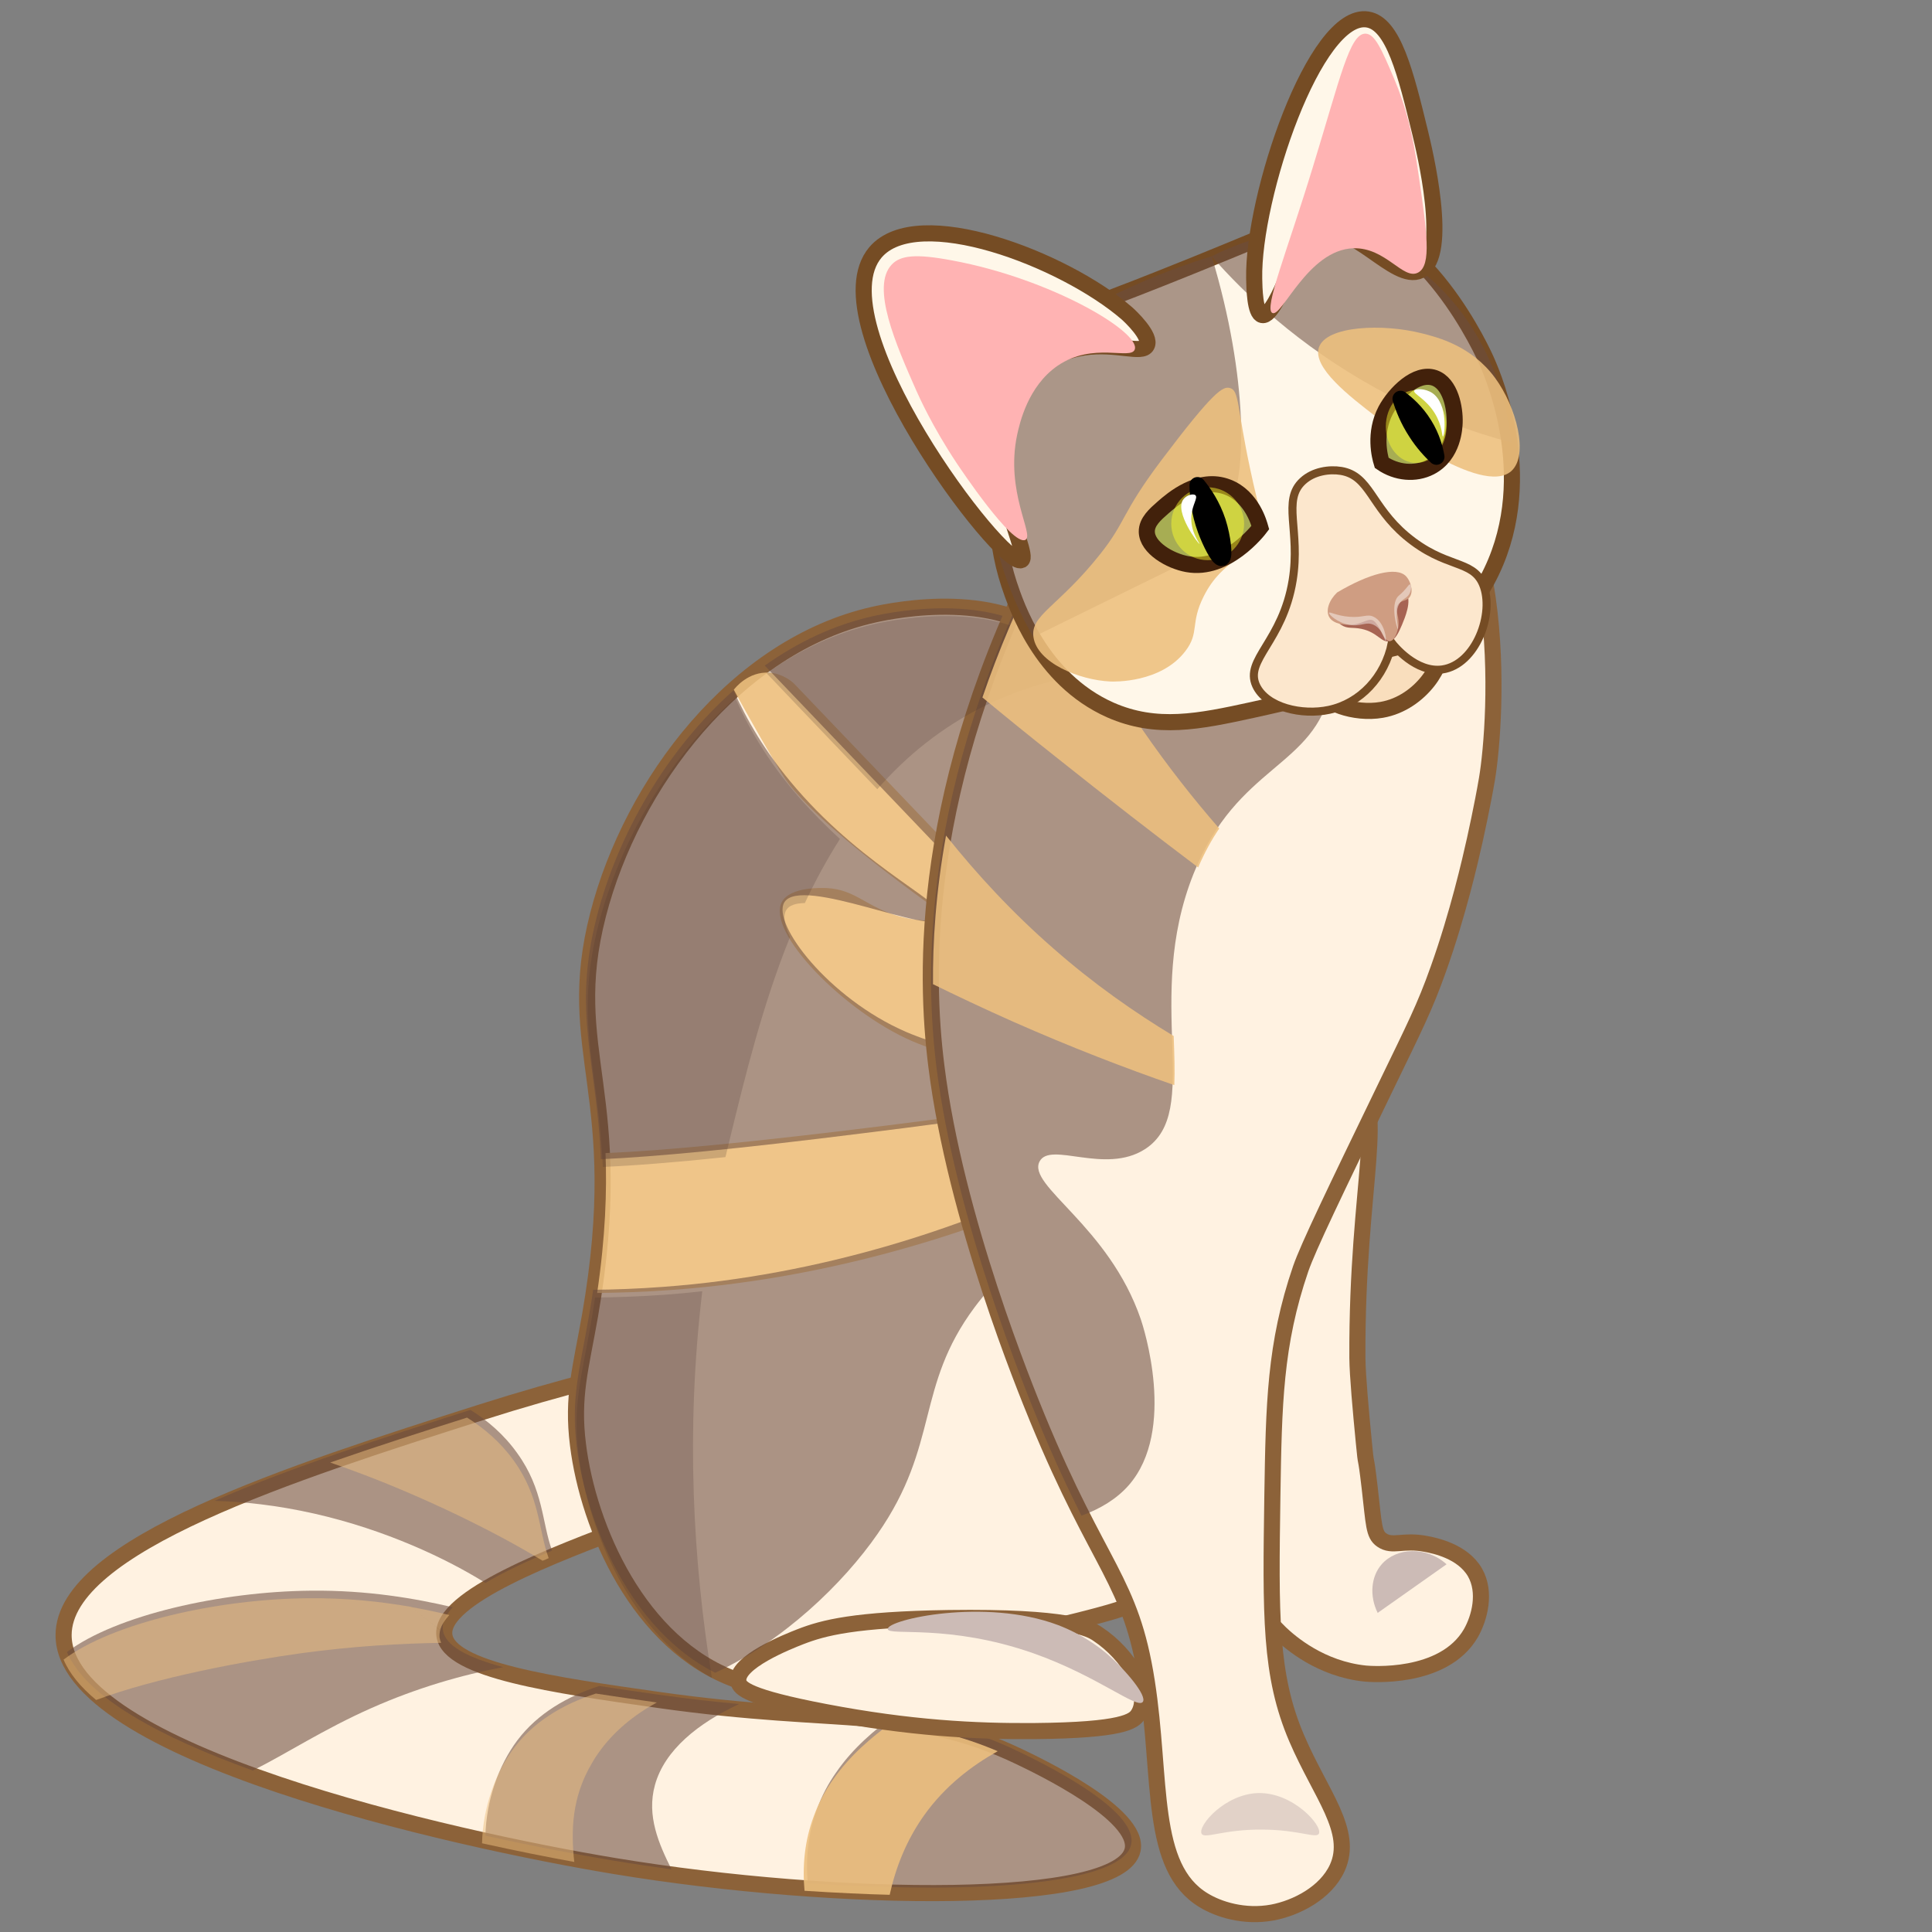 <svg width="120" height="120" viewBox="0 0 120 120" fill="none" xmlns="http://www.w3.org/2000/svg" xmlns:xlink="http://www.w3.org/1999/xlink">
	<rect x="0" y="0" width="120" height="120" fill="#808080" stroke="none"/>
	<desc>
			Created with Pixso.
	</desc>
	<defs>
		<clipPath id="clip88_170">
			<rect id="cat" width="120" height="120" fill="white" fill-opacity="0"/>
		</clipPath>
	</defs>
	<g clip-path="url(#clip88_170)">
		<path id="path" d="M54 82.45C48.37 83.14 39.85 84.55 29.86 87.73C18.19 91.45 3.96 95.98 3.95 101.56C3.95 108.85 28.14 114.24 38.16 115.9C52.13 118.21 69.63 118.39 70.35 114.89C70.81 112.69 64.48 109.67 63.31 109.11C56.58 105.89 52.37 107.21 40.93 105.59C34.45 104.67 27.86 103.74 27.6 101.56C27.32 99.23 34.47 96.54 39.17 94.77C45.74 92.3 51.47 91.12 55.52 90.5L54 82.45Z" fill="#FFF2E1" fill-opacity="1" fill-rule="nonzero"/>
		<path id="path" d="M54 82.45C48.37 83.14 39.85 84.55 29.86 87.73C18.19 91.45 3.96 95.98 3.95 101.56C3.95 108.85 28.14 114.24 38.16 115.9C52.13 118.21 69.63 118.39 70.35 114.89C70.81 112.69 64.48 109.67 63.31 109.11C56.58 105.89 52.37 107.21 40.93 105.59C34.45 104.67 27.86 103.74 27.6 101.56C27.32 99.23 34.47 96.54 39.17 94.77C45.74 92.3 51.47 91.12 55.52 90.5" stroke="#8C6239" stroke-opacity="1" stroke-width="1"/>
		<g opacity="0.57">
			<path id="path" d="M70.26 114.55C69.79 116.83 62.17 117.55 53.05 117.13C52.11 117.09 51.15 117.03 50.17 116.96C50.04 115.41 50.19 113.87 50.74 112.38C51.05 111.52 51.46 110.76 51.94 110.08C53 108.54 54.36 107.43 55.51 106.58C58.11 106.89 60.45 107.44 63.22 108.77C64.39 109.33 70.72 112.35 70.26 114.55Z" fill="#6B4B3E" fill-opacity="1" fill-rule="nonzero"/>
		</g>
		<g opacity="0.57">
			<path id="path" d="M34.29 96.31C32.78 96.95 31.32 97.62 30.15 98.32C27.74 96.81 23.95 95.02 19.55 94.02C17.17 93.48 15.08 93.27 13.32 93.22C18.04 91.15 23.87 89.28 29.22 87.57C30.28 88.23 31.3 89.1 32.12 90.25C33.77 92.53 33.65 94.56 34.29 96.31Z" fill="#6B4B3E" fill-opacity="1" fill-rule="nonzero"/>
		</g>
		<g opacity="0.57">
			<path id="path" d="M31.25 103.55C28.64 104.04 25.87 104.85 23.07 106.09C20.09 107.41 17.81 108.92 15.7 109.97C10.01 107.92 5.34 105.43 4.16 102.61C7.2 100.32 13.74 98.85 19.3 98.8C22.83 98.76 25.84 99.29 28.12 99.83C27.68 100.31 27.45 100.77 27.51 101.23C27.62 102.23 29.08 102.96 31.25 103.55Z" fill="#6B4B3E" fill-opacity="1" fill-rule="nonzero"/>
		</g>
		<g opacity="0.57">
			<path id="path" d="M40.68 110.87C40.15 112.78 40.92 114.53 41.71 116.11C40.49 115.94 39.26 115.76 38.07 115.56C35.95 115.21 33.18 114.69 30.15 114.02C30.2 111.83 30.97 109.65 32.13 108.1C33.41 106.4 35.26 105.36 37.22 104.72C38.4 104.9 39.62 105.08 40.84 105.25C42.71 105.52 44.39 105.7 45.91 105.84C43.38 107.02 41.28 108.69 40.68 110.87Z" fill="#6B4B3E" fill-opacity="1" fill-rule="nonzero"/>
		</g>
		<g opacity="0.88">
			<g opacity="0.57">
				<path id="path" d="M34.08 96.78C33.95 96.84 33.83 96.89 33.7 96.94C30.59 95.04 26.38 93.04 22.69 91.63C21.95 91.35 21.22 91.08 20.51 90.84C23.32 89.86 26.23 88.93 29.01 88.05C30.07 88.71 31.09 89.58 31.91 90.72C33.56 93.01 33.44 95.04 34.08 96.78Z" fill="#EDBF7E" fill-opacity="1" fill-rule="nonzero"/>
			</g>
			<g opacity="0.57">
				<path id="path" d="M27.4 102.04C24.88 102.08 21.96 102.24 18.67 102.69C15.16 103.18 9.71 104.19 5.97 105.59C5.01 104.79 4.31 103.95 3.95 103.08C7 100.79 13.53 99.32 19.09 99.27C21.49 99.24 23.65 99.48 25.5 99.8L27.34 101.25C27.3 101.4 27.29 101.55 27.3 101.7C27.32 101.82 27.35 101.93 27.4 102.04Z" fill="#EDBF7E" fill-opacity="1" fill-rule="nonzero"/>
			</g>
			<g opacity="0.57">
				<path id="path" d="M27.34 101.25L25.5 99.81C26.37 99.96 27.18 100.14 27.91 100.31C27.62 100.63 27.42 100.94 27.34 101.25Z" fill="#EDBF7E" fill-opacity="1" fill-rule="nonzero"/>
			</g>
			<g opacity="0.57">
				<path id="path" d="M40.8 105.74C39.36 106.53 38.09 107.56 37.14 108.92C37.01 109.1 36.89 109.29 36.78 109.49C35.5 111.63 35.46 113.74 35.67 115.65C33.97 115.34 32.02 114.95 29.94 114.49C29.99 112.3 30.76 110.12 31.92 108.58C32.53 107.76 33.28 107.09 34.11 106.55C35 105.96 35.99 105.52 37.01 105.19C38.19 105.37 39.41 105.55 40.63 105.72C40.69 105.73 40.74 105.74 40.8 105.74Z" fill="#EDBF7E" fill-opacity="1" fill-rule="nonzero"/>
			</g>
		</g>
		<g opacity="0.88">
			<path id="path" d="M61.97 108.77C60.38 109.66 58.72 110.9 57.4 112.75C56.29 114.31 55.63 116.01 55.26 117.69C54.47 117.67 53.66 117.64 52.84 117.6C51.9 117.56 50.94 117.5 49.97 117.44C49.83 115.89 49.98 114.34 50.53 112.85C50.84 111.99 51.25 111.23 51.73 110.55C52.8 109.01 54.16 107.9 55.3 107.05C57.57 107.32 59.64 107.78 61.97 108.77Z" fill="#EDBF7E" fill-opacity="1" fill-rule="nonzero"/>
		</g>
		<path id="path" d="M65.83 40.19C62.43 36.5 55.54 37.89 54.26 38.18C45.72 40.11 39.25 48.66 37.15 56.8C34.93 65.4 39.05 67.89 36.65 81.7C36.08 84.96 35.52 86.73 35.9 89.74C36.54 94.9 39.68 102.14 45.71 104.33C46.78 104.72 48.04 104.99 62.05 101.82C69.82 100.06 70.52 99.73 71.36 99.05C77.33 94.21 77.93 81.76 72.62 76.41C68.99 72.76 64.57 74.4 62.81 70.88C61.34 67.94 63.82 65.53 65.83 58.05C67.33 52.43 69.53 44.22 65.83 40.19Z" fill="#FFF2E1" fill-opacity="1" fill-rule="nonzero"/>
		<path id="path" d="M54.26 38.18C45.72 40.11 39.25 48.66 37.15 56.8C34.93 65.4 39.05 67.89 36.65 81.7C36.08 84.96 35.52 86.73 35.9 89.74C36.54 94.9 39.68 102.14 45.71 104.33C46.78 104.72 48.04 104.99 62.05 101.82C69.82 100.06 70.52 99.73 71.36 99.05C77.33 94.21 77.93 81.76 72.62 76.41C68.99 72.76 64.57 74.4 62.81 70.88C61.34 67.94 63.82 65.53 65.83 58.05C67.33 52.43 69.53 44.22 65.83 40.19C62.43 36.5 55.54 37.89 54.26 38.18Z" stroke="#8C6239" stroke-opacity="1" stroke-width="1"/>
		<g opacity="0.88">
			<path id="path" d="M68.06 73.07C61.76 76.1 52.36 79.35 41.74 80.12C40.02 80.25 38.48 80.29 37.09 80.31C37.61 76.78 37.7 73.98 37.61 71.62C41.22 71.47 46.7 70.95 55.21 69.89C58.8 69.44 61.82 69.03 64.35 68.67C64.37 69.3 64.51 69.9 64.82 70.53C65.55 71.98 66.7 72.61 68.06 73.07Z" fill="#EDBF7E" fill-opacity="1" fill-rule="nonzero"/>
		</g>
		<g opacity="0.88">
			<path id="path" d="M66.26 60.18C65.47 62.74 64.67 64.66 64.07 66.23C61.2 66.19 58.53 65.47 56.64 64.66C52.43 62.83 47.58 57.89 48.56 56.03C49.08 55.05 51.12 55.15 51.36 55.16C53.16 55.25 53.82 56.36 55.89 56.92C57.19 57.27 58.33 57.21 59.07 57.11C58.2 56.51 50.41 51.07 48.6 48.12C48.51 47.98 47.61 46.5 46.5 44.51C46.1 43.8 45.78 43.21 45.58 42.84C45.65 42.74 46.48 41.69 47.79 41.78C48.61 41.84 49.16 42.31 49.33 42.47L66.26 60.18Z" fill="#EDBF7E" fill-opacity="1" fill-rule="nonzero"/>
		</g>
		<path id="path" d="M45.87 104.47C45.62 103.26 49.02 101.93 49.71 101.66C51.15 101.1 53.07 100.59 58.94 100.5C66.37 100.4 67.68 101.15 68.19 101.5C70.11 102.77 71.54 105.17 70.69 106.49C70.42 106.91 69.76 107.47 64.26 107.52C60.57 107.55 56.51 107.34 51.23 106.33C46.46 105.42 45.95 104.87 45.87 104.47Z" fill="#FFF2E1" fill-opacity="1" fill-rule="nonzero"/>
		<path id="path" d="M49.71 101.66C51.15 101.1 53.07 100.59 58.94 100.5C66.37 100.4 67.68 101.15 68.19 101.5C70.11 102.77 71.54 105.17 70.69 106.49C70.42 106.91 69.76 107.47 64.26 107.52C60.57 107.55 56.51 107.34 51.23 106.33C46.46 105.42 45.95 104.87 45.87 104.47C45.62 103.26 49.02 101.93 49.71 101.66Z" stroke="#8C6239" stroke-opacity="1" stroke-width="1"/>
		<g opacity="0.88">
			<path id="path" d="M71.82 87.59C68.89 87.38 66.21 86.92 63.81 86.33C62.97 84.18 61.66 80.63 60.5 76.58C63.76 78.77 67.27 80.24 70.69 81.25C70.79 81.49 70.88 81.73 70.97 81.98C71.05 82.22 71.91 84.83 71.82 87.59Z" fill="#B76042" fill-opacity="1" fill-rule="nonzero"/>
		</g>
		<g opacity="0.57">
			<path id="path" d="M69.67 74.58C66.28 75.89 62.97 77.94 60.54 81.19C56.84 86.16 58.38 89.71 54.51 95.27C52.37 98.36 48.65 101.94 44.42 103.9C39.18 101.25 36.41 94.64 35.82 89.84C35.45 86.82 36.01 85.06 36.57 81.79C36.67 81.21 36.77 80.65 36.84 80.11C38.14 80.1 39.58 80.05 41.18 79.93C51.09 79.21 59.87 76.18 65.75 73.35C66.93 73.74 68.3 73.99 69.67 74.58Z" fill="#6B4B3E" fill-opacity="1" fill-rule="nonzero"/>
		</g>
		<g opacity="0.57">
			<path id="path" d="M63.2 65.56C62.64 67.04 62.26 68.18 62.29 69.24C59.92 69.57 57.1 69.96 53.75 70.37C45.81 71.37 40.69 71.85 37.32 72C37.08 65.96 35.52 62.93 37.08 56.89C38.39 51.81 41.4 46.57 45.56 42.88C46.33 44.59 47.46 46.67 49.48 49C53.91 54.11 58.94 56.16 58.53 57.05C58 58.19 49.77 54.35 48.72 56.04C47.91 57.35 51.47 62.01 56.27 64.09C58.03 64.85 60.52 65.52 63.2 65.56Z" fill="#6B4B3E" fill-opacity="1" fill-rule="nonzero"/>
		</g>
		<g opacity="0.57">
			<path id="path" d="M65.75 58.15C65.58 58.77 65.41 59.36 65.24 59.91L49.44 43.37L47.5 41.34C49.53 39.9 51.77 38.82 54.18 38.28C55.46 37.99 62.35 36.6 65.75 40.29C66.34 40.93 66.78 41.68 67.09 42.5C68.77 46.86 67.02 53.42 65.75 58.15Z" fill="#6B4B3E" fill-opacity="1" fill-rule="nonzero"/>
		</g>
		<path id="path" d="M83.94 66.85C86.28 68.58 84.26 73.28 84.31 84.33C84.32 85.44 84.52 87.62 84.71 89.58C84.88 91.38 84.79 89.99 85.07 92.38C85.34 94.72 85.32 95.3 85.82 95.65C86.5 96.12 87.11 95.61 88.59 95.9C89.1 96 90.84 96.34 91.61 97.66C92.32 98.9 91.9 100.49 91.36 101.44C89.66 104.37 85.04 103.97 84.82 103.95C82.03 103.67 80.13 102.01 79.53 101.44C75.84 97.91 77.4 93.72 76.01 82.07C75.06 74.14 73.82 71.74 75.76 69.24C77.73 66.71 81.96 65.4 83.94 66.85Z" fill="#FFF2E1" fill-opacity="1" fill-rule="nonzero"/>
		<path id="path" d="M84.31 84.33C84.32 85.44 84.52 87.62 84.71 89.58C84.88 91.38 84.79 89.99 85.07 92.38C85.34 94.72 85.32 95.3 85.82 95.65C86.5 96.12 87.11 95.61 88.59 95.9C89.1 96 90.84 96.34 91.61 97.66C92.32 98.9 91.9 100.49 91.36 101.44C89.66 104.37 85.04 103.97 84.82 103.95C82.03 103.67 80.13 102.01 79.53 101.44C75.84 97.91 77.4 93.72 76.01 82.07C75.06 74.14 73.82 71.74 75.76 69.24C77.73 66.71 81.96 65.4 83.94 66.85C86.28 68.58 84.26 73.28 84.31 84.33Z" stroke="#8C6239" stroke-opacity="1" stroke-width="1"/>
		<path id="path" d="M85.82 25.48C80.16 22.72 71.04 25.81 64.95 33.78C57.1 48.88 57.44 60.52 58.16 66.22C59.34 75.7 63.72 86.34 64.44 88.1C68.31 97.49 70.24 98.1 71.23 104.45C72.18 110.52 71.37 115.99 74.76 118.03C75.69 118.6 77.29 119.11 79.03 118.79C80.52 118.51 82.35 117.57 83.06 116.02C84.1 113.73 82.04 111.47 80.54 107.97C78.86 104.05 78.92 100.33 79.03 92.88C79.12 87.23 79.18 83.5 80.79 78.8C81.26 77.45 82.86 74.13 86.08 67.48C87.84 63.84 88.49 62.59 89.34 60.19C90.56 56.77 91.32 53.44 91.61 52.14C91.61 52.14 92.08 50.03 92.36 48.37C92.94 44.93 94.07 29.5 85.82 25.48Z" fill="#FFF2E1" fill-opacity="1" fill-rule="nonzero"/>
		<path id="path" d="M64.95 33.78C57.1 48.88 57.44 60.52 58.16 66.22C59.34 75.7 63.72 86.34 64.44 88.1C68.31 97.49 70.24 98.1 71.23 104.45C72.18 110.52 71.37 115.99 74.76 118.03C75.69 118.6 77.29 119.11 79.03 118.79C80.52 118.51 82.35 117.57 83.06 116.02C84.1 113.73 82.04 111.47 80.54 107.97C78.86 104.05 78.92 100.33 79.03 92.88C79.12 87.23 79.18 83.5 80.79 78.8C81.26 77.45 82.86 74.13 86.08 67.48C87.84 63.84 88.49 62.59 89.34 60.19C90.56 56.77 91.32 53.44 91.61 52.14C91.61 52.14 92.08 50.03 92.36 48.37C92.94 44.93 94.07 29.5 85.82 25.48C80.16 22.72 71.04 25.81 64.95 33.78Z" stroke="#8C6239" stroke-opacity="1" stroke-width="1"/>
		<g opacity="0.57">
			<path id="path" d="M82.68 42.71C81.66 47.71 76.85 47.45 74.13 54.28C70.99 62.15 74.76 69.04 71.11 71.38C68.63 72.97 65.24 70.87 64.57 72.14C63.77 73.65 68.87 76.13 70.86 81.95C70.99 82.33 73.12 88.82 70.1 92.26C69.36 93.1 68.34 93.72 67.17 94.14C66.4 92.6 65.5 90.72 64.46 88.2C63.74 86.43 59.36 75.8 58.17 66.32C57.46 60.61 57.12 48.97 64.96 33.87C67.7 30.29 71.04 27.7 74.41 26.18C79.43 29.63 83.8 37.2 82.68 42.71Z" fill="#6B4B3E" fill-opacity="1" fill-rule="nonzero"/>
		</g>
		<g opacity="0.88">
			<path id="path" d="M72.94 67.4C69.88 66.34 66.48 65.03 62.93 63.46C61.06 62.63 59.4 61.84 57.95 61.13C57.93 58.53 58.12 55.43 58.76 51.9C60.67 54.3 62.91 56.72 65.45 58.93C67.93 61.11 70.48 62.89 72.9 64.35C72.94 65.46 72.98 66.48 72.94 67.4Z" fill="#EDBF7E" fill-opacity="1" fill-rule="nonzero"/>
		</g>
		<g opacity="0.38">
			<g opacity="0.57">
				<path id="path" d="M52.17 52.11C51.36 53.38 50.64 54.71 49.99 56.09C49.44 56.1 49.02 56.22 48.84 56.52C48.62 56.88 48.72 57.47 49.07 58.2C47.36 62.42 46.28 66.86 45.33 70.75C45.24 71.13 45.15 71.5 45.06 71.87C41.82 72.21 39.35 72.4 37.44 72.48C37.2 66.44 35.63 63.41 37.19 57.37C38.5 52.29 41.52 47.05 45.67 43.36C46.44 45.07 47.58 47.16 49.59 49.48C50.45 50.46 51.32 51.33 52.17 52.11Z" fill="#49352E" fill-opacity="1" fill-rule="nonzero"/>
			</g>
			<g opacity="0.57">
				<path id="path" d="M66.74 42C64.98 42.33 63.08 42.9 61.17 43.84C58.5 45.16 56.31 46.94 54.49 49.02L49.56 43.86L47.62 41.82C49.64 40.38 51.88 39.31 54.3 38.76C55.58 38.47 62.47 37.08 65.87 40.78C66.21 41.15 66.5 41.56 66.74 42Z" fill="#49352E" fill-opacity="1" fill-rule="nonzero"/>
			</g>
			<g opacity="0.57">
				<path id="path" d="M44.22 104.22C39.19 101.46 36.52 95.02 35.93 90.32C35.56 87.31 36.12 85.54 36.69 82.27C36.79 81.69 36.88 81.13 36.96 80.59C38.26 80.58 39.69 80.53 41.29 80.42C42.08 80.36 42.85 80.29 43.62 80.2C42.58 88.91 43.05 97.05 44.22 104.22Z" fill="#49352E" fill-opacity="1" fill-rule="nonzero"/>
			</g>
		</g>
		<g opacity="0.88">
			<path id="path" d="M75.73 51.46C75.26 52.15 74.82 52.95 74.42 53.88C71.73 51.85 68.76 49.55 65.7 47.11C63.93 45.71 62.38 44.45 61.02 43.32C61.99 40.48 63.26 37.45 64.89 34.27C66.4 37.78 68.37 41.55 70.98 45.35C72.54 47.61 74.15 49.65 75.73 51.46Z" fill="#EDBF7E" fill-opacity="1" fill-rule="nonzero"/>
		</g>
		<path id="path" d="M82.55 13.41C81.35 13.35 81.04 13.68 74.25 16.43C67.87 19.01 68.09 18.75 67.46 19.2C62.85 22.47 60.62 30.04 62.68 36.3C63.1 37.55 64.62 42.17 68.97 44.1C71.84 45.36 74.47 44.82 77.77 44.1C83.36 42.86 89.39 41.54 92.36 36.05C95.61 30.04 92.81 23.51 92.36 22.47C92.19 22.07 88.47 13.68 82.55 13.41Z" fill="#FFF7E9" fill-opacity="1" fill-rule="nonzero"/>
		<path id="path" d="M74.25 16.43C67.87 19.01 68.09 18.75 67.46 19.2C62.85 22.47 60.62 30.04 62.68 36.3C63.1 37.55 64.62 42.17 68.97 44.1C71.84 45.36 74.47 44.82 77.77 44.1C83.36 42.86 89.39 41.54 92.36 36.05C95.61 30.04 92.81 23.51 92.36 22.47C92.19 22.07 88.47 13.68 82.55 13.41C81.35 13.35 81.04 13.68 74.25 16.43Z" stroke="#754C24" stroke-opacity="1" stroke-width="1"/>
		<path id="path" d="M82.05 42.83C82.09 43.63 84.11 44.39 85.82 44.09C88.31 43.66 89.81 41.04 89.34 40.32C88.61 39.18 81.97 41.37 82.05 42.83Z" fill="#F9DEBD" fill-opacity="1" fill-rule="nonzero"/>
		<path id="path" d="M85.82 44.09C88.31 43.66 89.81 41.04 89.34 40.32C88.61 39.18 81.97 41.37 82.05 42.83C82.09 43.63 84.11 44.39 85.82 44.09Z" stroke="#754C24" stroke-opacity="1" stroke-width="1"/>
		<path id="path" d="M80.92 29.88C79.61 31.08 80.79 32.94 80.29 36.04C79.67 39.85 77.28 40.97 78.02 42.58C78.66 43.95 80.88 44.45 82.55 44.09C84.48 43.68 86.02 42.06 86.45 39.94C86.58 40.11 87.95 41.81 89.59 41.58C91.67 41.28 92.86 38.09 92.11 36.29C91.45 34.73 89.79 35.35 87.33 33.28C85.15 31.44 85.08 29.55 83.3 29.25C82.56 29.13 81.58 29.27 80.92 29.88Z" fill="#FCE7CD" fill-opacity="1" fill-rule="nonzero"/>
		<path id="path" d="M80.29 36.04C79.67 39.85 77.28 40.97 78.02 42.58C78.66 43.95 80.88 44.45 82.55 44.09C84.48 43.68 86.02 42.06 86.45 39.94C86.58 40.11 87.95 41.81 89.59 41.58C91.67 41.28 92.86 38.09 92.11 36.29C91.45 34.73 89.79 35.35 87.33 33.28C85.15 31.44 85.08 29.55 83.3 29.25C82.56 29.13 81.58 29.27 80.92 29.88C79.61 31.08 80.79 32.94 80.29 36.04Z" stroke="#754C24" stroke-opacity="1" stroke-width="0.5"/>
		<g opacity="0.57">
			<path id="path" d="M76.39 31.39C75.7 32.6 74.8 33.58 74.8 33.58C74.19 34.24 73.5 34.83 72.76 35.35C69.9 36.76 67.05 38.16 64.19 39.56C63.85 39.01 59.31 31.47 62.68 24.72C63.6 22.89 65.72 20.16 68.47 18.69C68.81 18.5 69.28 18.28 69.47 18.18C71.85 17.04 73.87 16.34 75.26 15.92C77.56 23.55 77.4 29.61 76.39 31.39Z" fill="#6B4B3E" fill-opacity="1" fill-rule="nonzero"/>
		</g>
		<g opacity="0.57">
			<path id="path" d="M93.87 27.49C91.5 26.86 88.57 25.82 85.44 24.1C80.66 21.46 77.34 18.29 75.26 15.92C76.54 15.26 79.9 13.75 83.81 14.67C89.07 15.9 93.18 21.02 93.87 27.49Z" fill="#6B4B3E" fill-opacity="1" fill-rule="nonzero"/>
		</g>
		<path id="path" d="M79.91 17.31C79.58 18.11 78.88 19.67 78.4 19.57C77.94 19.48 77.91 17.87 77.9 17.31C77.8 12.23 81.68 0.71 84.94 1.21C86.55 1.46 87.31 4.55 88.21 8.25C88.45 9.24 90.07 15.89 88.21 16.8C86.63 17.57 83.93 13.55 81.92 14.54C81.41 14.79 80.66 15.5 79.91 17.31Z" fill="#FFF7E9" fill-opacity="1" fill-rule="nonzero"/>
		<path id="path" d="M78.4 19.57C77.94 19.48 77.91 17.87 77.9 17.31C77.8 12.23 81.68 0.71 84.94 1.21C86.55 1.46 87.31 4.55 88.21 8.25C88.45 9.24 90.07 15.89 88.21 16.8C86.63 17.57 83.93 13.55 81.92 14.54C81.41 14.79 80.66 15.5 79.91 17.31C79.58 18.11 78.88 19.67 78.4 19.57Z" stroke="#754C24" stroke-opacity="1" stroke-width="1"/>
		<path id="path" d="M71.23 21.46C71.53 20.9 70.21 19.65 69.98 19.45C66.07 16.08 56.99 12.62 54.38 15.67C50.65 20.05 62.26 35.35 63.44 34.79C64.13 34.46 60.06 27.46 62.94 23.97C63.7 23.04 65.37 21.87 67.34 21.58C69.33 21.29 70.94 22.02 71.23 21.46Z" fill="#FFF7E9" fill-opacity="1" fill-rule="nonzero"/>
		<path id="path" d="M69.98 19.45C66.07 16.08 56.99 12.62 54.38 15.67C50.65 20.05 62.26 35.35 63.44 34.79C64.13 34.46 60.06 27.46 62.94 23.97C63.7 23.04 65.37 21.87 67.34 21.58C69.33 21.29 70.94 22.02 71.23 21.46C71.53 20.9 70.21 19.65 69.98 19.45Z" stroke="#754C24" stroke-opacity="1" stroke-width="1"/>
		<path id="path" d="M79.03 19.44C78.48 19.18 79.95 15.6 81.54 10.39C83.25 4.82 83.83 2.08 84.81 2.09C85.4 2.1 85.82 3.08 86.58 4.86C87.34 6.65 87.75 8.35 88.08 10.64C88.64 14.44 88.93 16.48 88.08 16.93C87.15 17.42 86.08 15.36 84.06 15.42C81.24 15.51 79.62 19.73 79.03 19.44Z" fill="#FFB3B3" fill-opacity="1" fill-rule="nonzero"/>
		<path id="path" d="M70.48 21.71C70.87 20.64 65.31 17.32 59.16 16.18C56.85 15.74 55.92 15.87 55.39 16.43C54.07 17.81 55.66 21.42 56.9 24.23C57.08 24.63 57.88 26.44 59.41 28.75C59.62 29.06 62.87 33.95 63.69 33.53C64.26 33.23 62.42 30.56 63.18 26.99C63.33 26.32 63.83 23.99 65.7 22.71C67.9 21.22 70.23 22.38 70.48 21.71Z" fill="#FFB3B3" fill-opacity="1" fill-rule="nonzero"/>
		<g opacity="0.88">
			<path id="path" d="M64.19 39.57C64.42 41.17 67.03 42.24 68.97 42.33C69.18 42.34 72.1 42.43 73.62 40.45C74.52 39.28 73.91 38.74 74.76 37.05C75.98 34.6 77.78 34.72 78.28 32.77C78.46 32.06 78.24 31.92 77.65 29.13C76.82 25.25 76.98 24.25 76.39 24.1C75.96 23.98 75.39 24.27 72.11 28.62C69.64 31.91 69.97 32.35 68.34 34.41C65.73 37.7 63.99 38.19 64.19 39.57Z" fill="#EDBF7E" fill-opacity="1" fill-rule="nonzero"/>
		</g>
		<g opacity="0.88">
			<path id="path" d="M81.92 21.58C81.5 22.83 83.84 24.63 85.44 25.86C85.92 26.23 92.04 30.88 93.87 29.26C94.97 28.27 94.19 25.28 92.86 23.47C91.4 21.48 89.29 20.95 88.34 20.71C85.89 20.08 82.37 20.23 81.92 21.58Z" fill="#EDBF7E" fill-opacity="1" fill-rule="nonzero"/>
		</g>
		<path id="path" d="M85.82 28.75C85.7 28.36 85.32 26.91 86.07 25.48C86.64 24.42 87.97 23.09 89.09 23.47C90.1 23.82 90.38 25.36 90.35 26.24C90.34 26.54 90.28 28.26 88.84 29.01C87.91 29.49 86.74 29.38 85.82 28.75Z" fill="#A7AD53" fill-opacity="1" fill-rule="nonzero"/>
		<path id="path" d="M86.07 25.48C86.64 24.42 87.97 23.09 89.09 23.47C90.1 23.82 90.38 25.36 90.35 26.24C90.34 26.54 90.28 28.26 88.84 29.01C87.91 29.49 86.74 29.38 85.82 28.75C85.7 28.36 85.32 26.91 86.07 25.48Z" stroke="#42210B" stroke-opacity="1" stroke-width="1"/>
		<path id="path" d="M78.28 32.77C78.22 32.56 77.78 30.85 76.26 30.26C74.47 29.56 72.78 31.05 72.24 31.52C71.75 31.95 71.22 32.41 71.23 33.03C71.25 34.03 72.68 34.85 73.75 35.04C76.19 35.48 78.16 32.93 78.28 32.77Z" fill="#A7AD53" fill-opacity="1" fill-rule="nonzero"/>
		<path id="path" d="M76.26 30.26C74.47 29.56 72.78 31.05 72.24 31.52C71.75 31.95 71.22 32.41 71.23 33.03C71.25 34.03 72.68 34.85 73.75 35.04C76.19 35.48 78.16 32.93 78.28 32.77C78.22 32.56 77.78 30.85 76.26 30.26Z" stroke="#42210B" stroke-opacity="1" stroke-width="1"/>
		<g opacity="0.46">
			<ellipse id="circle" cx="75.012" cy="32.53" rx="2.263" ry="2.263" fill="#FFFF2C" fill-opacity="1"/>
			<ellipse id="ellipse" cx="87.962" cy="26.491" rx="1.886" ry="2.263" fill="#FFFF2C" fill-opacity="1"/>
		</g>
		<path id="path" d="M74.38 30.13C74.39 30.83 74.48 31.81 74.88 32.9C75.17 33.69 75.69 34.72 75.89 34.66C76.09 34.6 75.96 33.4 75.64 32.4C75.3 31.37 74.78 30.62 74.38 30.13Z" fill="#000000" fill-opacity="1" fill-rule="nonzero"/>
		<path id="path" d="M74.88 32.9C75.17 33.69 75.69 34.72 75.89 34.66C76.09 34.6 75.96 33.4 75.64 32.4C75.3 31.37 74.78 30.62 74.38 30.13C74.39 30.83 74.48 31.81 74.88 32.9Z" stroke="#000000" stroke-opacity="1" stroke-width="1" stroke-linejoin="round"/>
		<path id="path" d="M89.22 28.37C88.84 28.01 88.38 27.52 87.96 26.86C87.45 26.08 87.16 25.33 86.99 24.77C87.36 25.05 87.96 25.55 88.46 26.36C88.96 27.16 89.14 27.92 89.22 28.37Z" fill="#000000" fill-opacity="1" fill-rule="nonzero"/>
		<path id="path" d="M87.96 26.86C87.45 26.08 87.16 25.33 86.99 24.77C87.36 25.05 87.96 25.55 88.46 26.36C88.96 27.16 89.14 27.92 89.22 28.37C88.84 28.01 88.38 27.52 87.96 26.86Z" stroke="#000000" stroke-opacity="1" stroke-width="1" stroke-linejoin="round"/>
		<path id="path" d="M74.5 33.78C74.54 33.77 73.91 33.03 74 32.02C74.06 31.34 74.42 30.92 74.25 30.76C74.11 30.64 73.69 30.75 73.5 31.02C72.92 31.8 74.45 33.81 74.5 33.78Z" fill="#FFFFFF" fill-opacity="1" fill-rule="nonzero"/>
		<path id="path" d="M87.84 24.27C87.76 24.46 88.57 24.76 89.13 25.69C89.6 26.47 89.56 27.12 89.62 27.11C89.73 27.1 89.97 25.1 88.96 24.41C88.52 24.12 87.91 24.12 87.84 24.27Z" fill="#FFFFFF" fill-opacity="1" fill-rule="nonzero"/>
		<path id="path" d="M82.8 38.06C82.84 37.04 86.58 35.82 87.33 36.8C87.72 37.31 87.25 38.4 87.08 38.81C86.86 39.31 86.69 39.72 86.32 39.82C85.8 39.96 85.6 39.28 84.56 39.06C83.98 38.94 83.7 39.08 83.3 38.81C83.1 38.67 82.79 38.36 82.8 38.06Z" fill="#A76453" fill-opacity="1" fill-rule="nonzero"/>
		<path id="path" d="M82.55 38.31C82.82 38.82 83.68 38.81 83.81 38.81C84.61 38.81 84.99 38.33 85.32 38.56C85.47 38.67 85.69 38.99 85.82 39.3C85.83 39.34 86.05 39.83 86.33 39.82C86.65 39.8 86.82 39.12 86.83 39.06C87 38.32 86.58 37.95 86.83 37.56C87.04 37.24 87.39 37.37 87.58 37.05C87.81 36.68 87.59 36.06 87.33 35.79C86.73 35.17 85.02 35.63 83.05 36.8C82.54 37.29 82.34 37.91 82.55 38.31Z" fill="#CF9D82" fill-opacity="1" fill-rule="nonzero"/>
		<g opacity="0.44">
			<path id="path" d="M86.07 39.82C86.02 39.84 85.91 39.09 85.32 38.81C84.83 38.58 84.54 38.94 83.81 38.81C83.06 38.68 82.51 38.15 82.55 38.06C82.59 37.98 83.03 38.25 83.81 38.31C84.68 38.38 84.91 38.11 85.32 38.31C86.02 38.64 86.14 39.79 86.07 39.82Z" fill="#FFFFFF" fill-opacity="1" fill-rule="nonzero"/>
			<path id="path" d="M86.83 39.06C86.76 39.07 86.35 37.56 86.83 37.05C86.91 36.96 87.09 36.84 87.33 36.55C87.47 36.38 87.53 36.28 87.58 36.3C87.66 36.32 87.67 36.58 87.58 36.8C87.47 37.08 87.24 37.16 87.08 37.3C86.49 37.81 86.89 39.05 86.83 39.06Z" fill="#FFFFFF" fill-opacity="1" fill-rule="nonzero"/>
		</g>
		<g opacity="0.57">
			<path id="path" d="M74.63 113.89C74.81 114.25 75.95 113.62 78.4 113.64C80.71 113.65 81.76 114.22 81.92 113.89C82.16 113.41 80.33 111.32 78.15 111.37C76.07 111.43 74.39 113.4 74.63 113.89Z" fill="#CCBBB6" fill-opacity="1" fill-rule="nonzero"/>
		</g>
		<path id="path" d="M85.57 100.18C87 99.17 88.42 98.17 89.85 97.16C88.57 96.01 86.72 96.13 85.82 97.16C85.15 97.92 85.05 99.13 85.57 100.18Z" fill="#CCBBB6" fill-opacity="1" fill-rule="nonzero"/>
		<path id="path" d="M55.14 101.18C55.16 101.64 58.89 100.83 64.19 102.69C68.18 104.1 70.62 106.17 70.98 105.71C71.27 105.34 69.91 103.71 68.72 102.69C68.26 102.31 67.23 101.51 65.7 100.93C61.17 99.23 55.11 100.6 55.14 101.18Z" fill="#CCBBB6" fill-opacity="1" fill-rule="nonzero"/>
	</g>
</svg>
